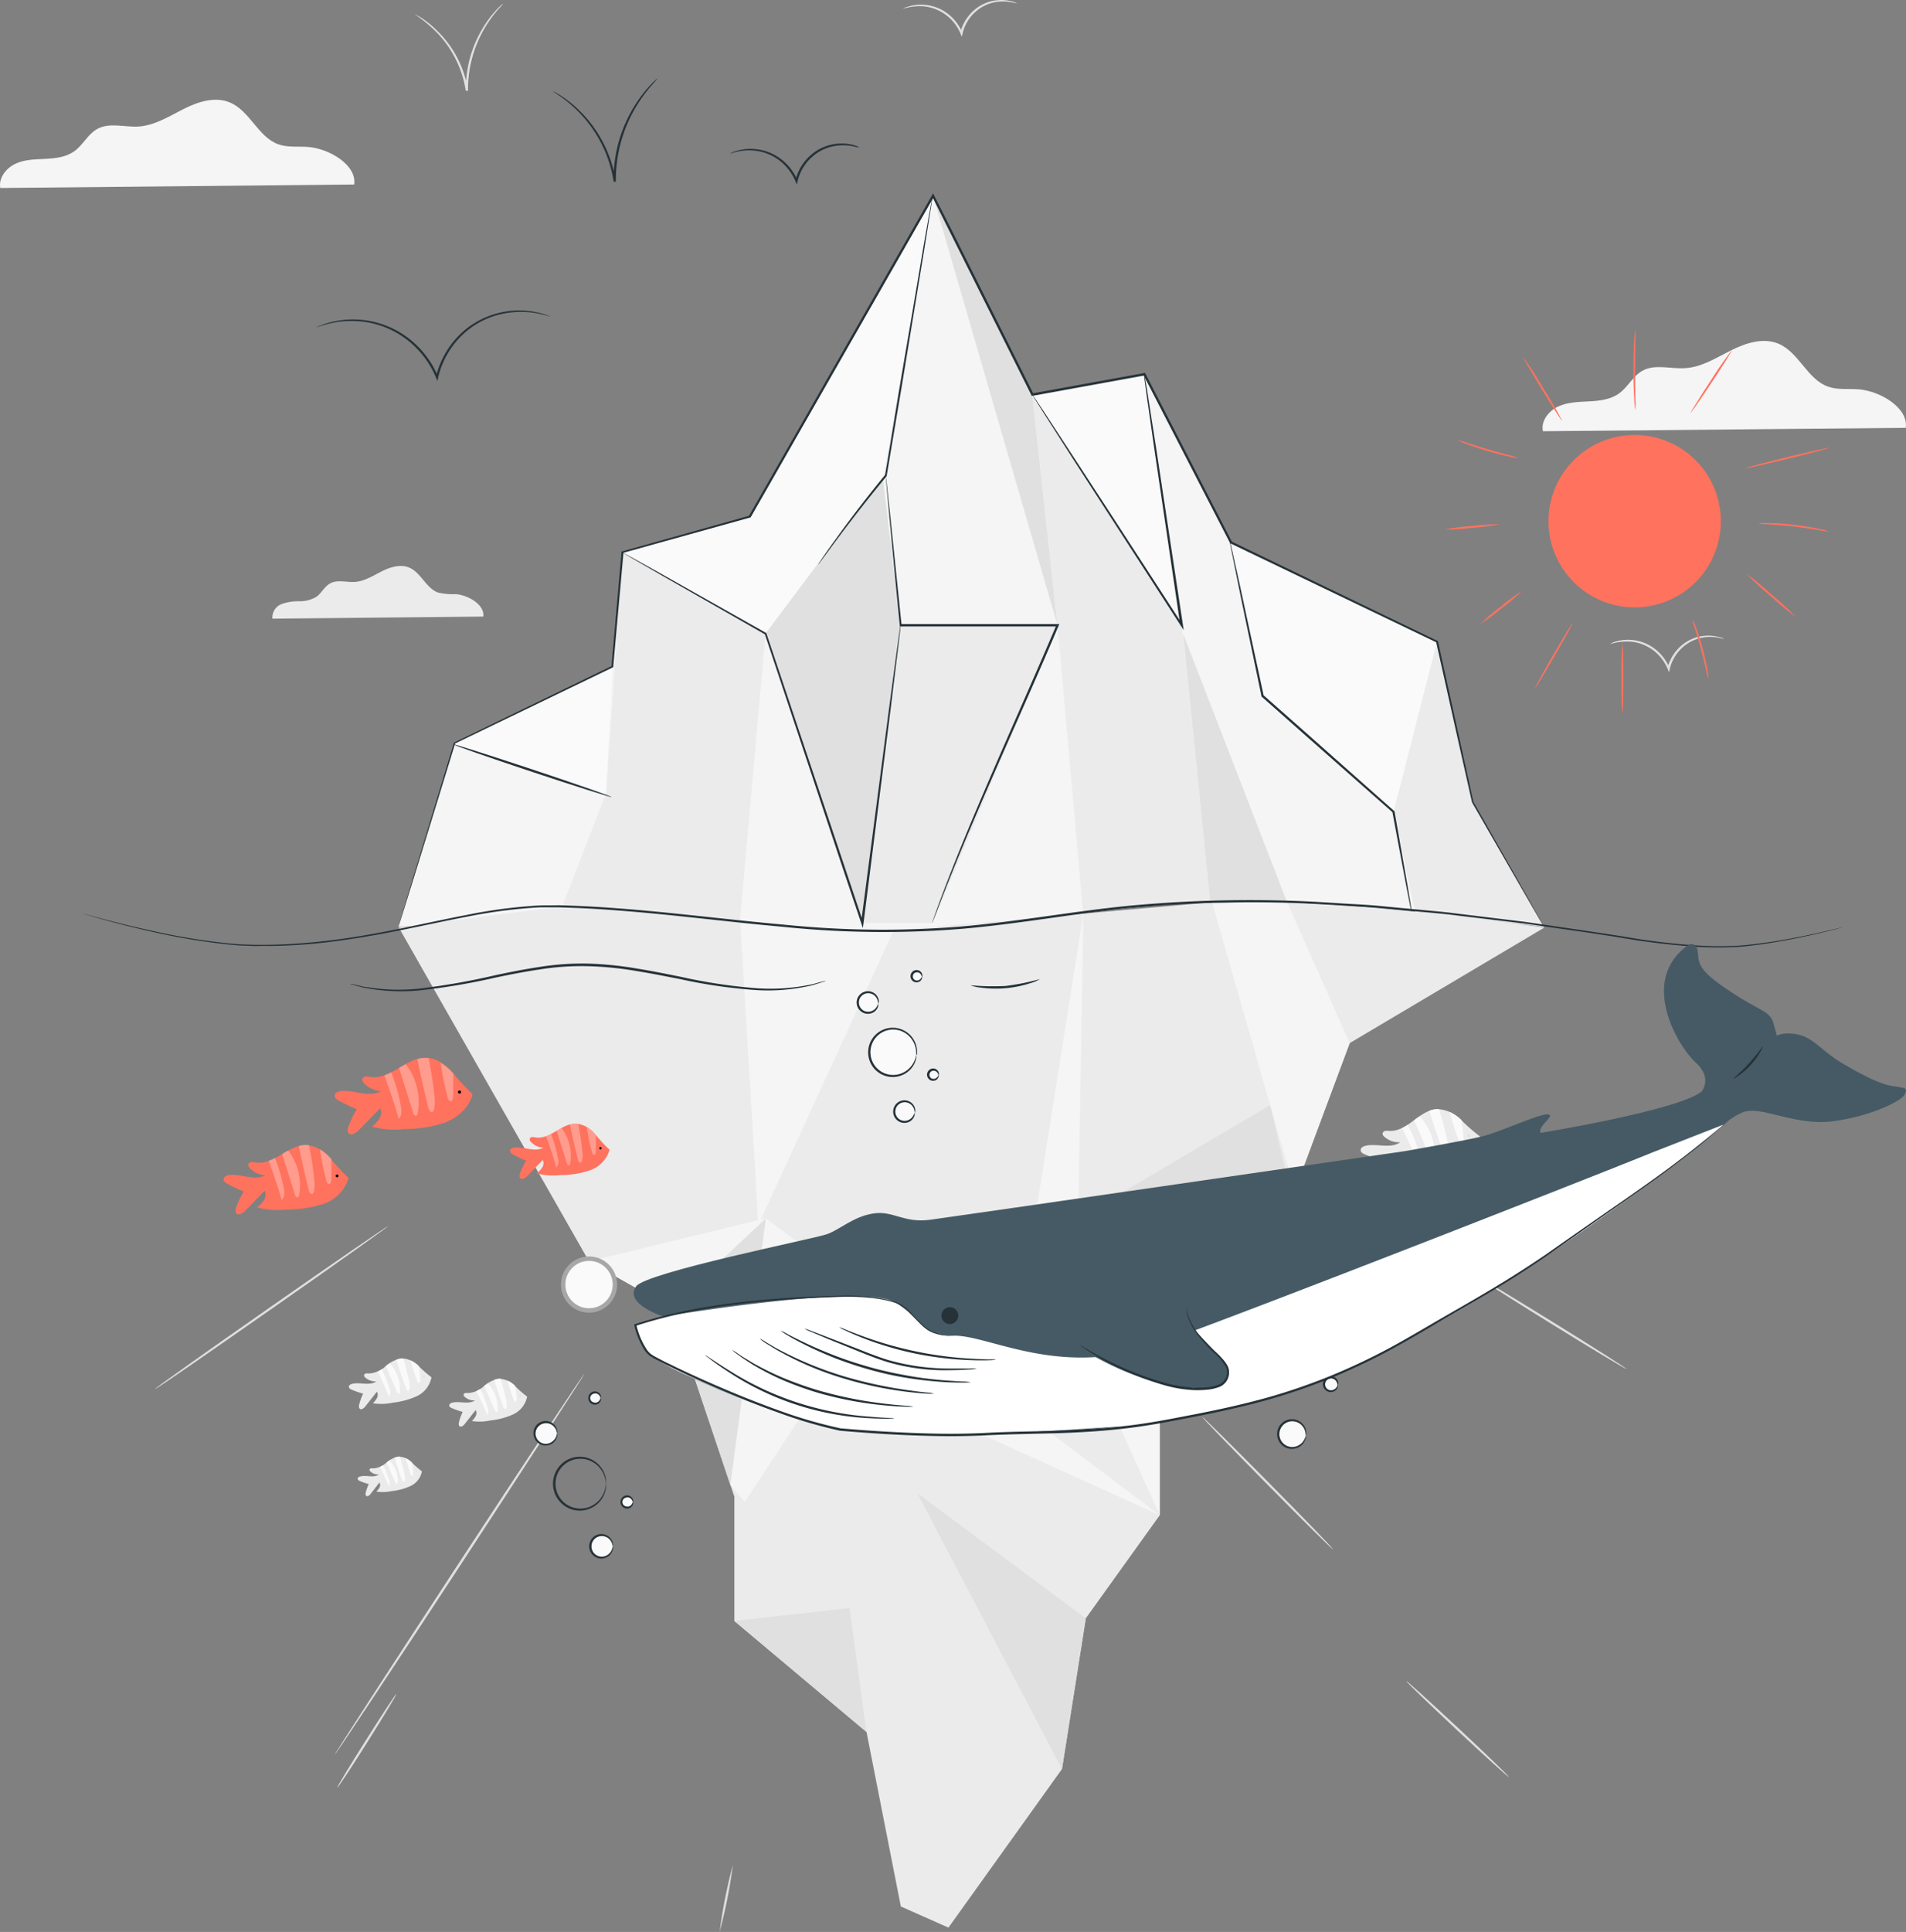 <svg xmlns="http://www.w3.org/2000/svg" width="430.845" height="436.526" viewBox="0 0 430.845 436.526">
  <rect x="0" y="0" width="430.845" height="436.526" fill="#808080" stroke="none"/>
  <g id="_333" data-name="333" transform="translate(-35.937 -38.994)">
    <g id="freepik--background-complete--inject-695">
      <path id="路径_139" data-name="路径 139" d="M342.17,323.62c-2,1.17-4.54.07-6.77.58-.47.1-1,.4-1,.88s.46.67.84.84a22.821,22.821,0,0,0,3.29,1.13,17.409,17.409,0,0,0-1.12,3.1c-.12.48-.18,1.09.24,1.35s1.1-.2,1.46-.66c1.14-1.46,2.29-2.91,3.43-4.36a2,2,0,0,1,0,1.85,5.94,5.94,0,0,1-1.17,1.52,15.541,15.541,0,0,0,5.8-.19,22.309,22.309,0,0,0,6.94-1.87,7.61,7.61,0,0,0,4.27-5.48,37.86,37.86,0,0,1-3.94-3.45,6.92,6.92,0,0,0-4.69-2c-1.79.09-3.32,1.25-4.75,2.33s-3.06,2.16-4.85,2a2.45,2.45,0,0,0-.81,0,.64.64,0,0,0-.54.54.84.84,0,0,0,.34.62,4.33,4.33,0,0,0,3.22,1.11" fill="#ebebeb"/>
      <path id="路径_140" data-name="路径 140" d="M346.17,325.68a31.188,31.188,0,0,0-2.29-5.69,9.431,9.431,0,0,1-1.15.65c1.13,2.3,2.38,4.93,3.29,7.33a2.4,2.4,0,0,0,.15-2.29Z" fill="#fafafa"/>
      <path id="路径_141" data-name="路径 141" d="M346.25,318.28l-1.09.78c1.09,2.53,2.19,5.05,3.28,7.57a1,1,0,0,0,.23.38.35.35,0,0,0,.41.06.48.48,0,0,0,.17-.4,10.91,10.91,0,0,0-3-8.39Z" fill="#fafafa"/>
      <path id="路径_142" data-name="路径 142" d="M350.16,316.83c.65,2.05,1.24,4.27,1.68,6.38a7,7,0,0,1,.2,2.44.62.62,0,0,1-.33.53c-.31.1-.55-.28-.66-.59-1-2.8-2-5.56-2.85-8.41a4.839,4.839,0,0,1,1.96-.35Z" fill="#fafafa"/>
      <path id="路径_143" data-name="路径 143" d="M352.36,317.41a51,51,0,0,0,1.87,6c.12.26.31.56.59.52s.36-.48.33-.8c-.15-1.72-.2-2.38-.46-4.09A10.781,10.781,0,0,0,352.36,317.41Z" fill="#fafafa"/>
      <path id="路径_144" data-name="路径 144" d="M356.44,322.11a.27.27,0,0,1-.2.33.26.26,0,0,1-.32-.2.27.27,0,1,1,.52-.13Z" fill="#e0e0e0"/>
      <path id="路径_145" data-name="路径 145" d="M143.21,355.48c-1.44.87-3.32.06-5,.43-.34.08-.74.3-.72.65s.34.49.62.61a17.189,17.189,0,0,0,2.41.84,13.088,13.088,0,0,0-.82,2.27c-.09.35-.13.8.17,1s.81-.15,1.08-.49l2.51-3.19a1.41,1.41,0,0,1,0,1.35,4.241,4.241,0,0,1-.86,1.12,11.541,11.541,0,0,0,4.26-.14,16.47,16.47,0,0,0,5.1-1.37,5.62,5.62,0,0,0,3.13-4,27.792,27.792,0,0,1-2.89-2.54,5.12,5.12,0,0,0-3.45-1.49,6.73,6.73,0,0,0-3.48,1.71,5.71,5.71,0,0,1-3.56,1.51,1.73,1.73,0,0,0-.6,0,.47.47,0,0,0-.39.39.63.63,0,0,0,.25.46,3.2,3.2,0,0,0,2.36.82" fill="#ebebeb"/>
      <path id="路径_146" data-name="路径 146" d="M146.16,357a23.74,23.74,0,0,0-1.69-4.18,6.622,6.622,0,0,1-.84.48c.83,1.69,1.74,3.62,2.42,5.38A1.8,1.8,0,0,0,146.16,357Z" fill="#fafafa"/>
      <path id="路径_147" data-name="路径 147" d="M146.21,351.57l-.8.57,2.41,5.56a.69.69,0,0,0,.17.27.25.25,0,0,0,.3,0,.39.39,0,0,0,.12-.3A8,8,0,0,0,146.21,351.57Z" fill="#fafafa"/>
      <path id="路径_148" data-name="路径 148" d="M149.08,350.5a47.547,47.547,0,0,1,1.23,4.69,5.12,5.12,0,0,1,.15,1.78.411.411,0,0,1-.24.4c-.16.05-.4-.21-.49-.43-.74-2.07-1.43-4.09-2.09-6.18A3.64,3.64,0,0,1,149.08,350.5Z" fill="#fafafa"/>
      <path id="路径_149" data-name="路径 149" d="M150.69,350.93a39,39,0,0,0,1.38,4.4c.08.19.23.41.43.37s.27-.35.25-.58c-.12-1.26-.15-1.75-.35-3A7.54,7.54,0,0,0,150.69,350.93Z" fill="#fafafa"/>
      <path id="路径_150" data-name="路径 150" d="M153.69,354.38a.2.2,0,0,1-.14.24.2.2,0,1,1-.1-.39.2.2,0,0,1,.24.15Z" fill="#e0e0e0"/>
      <path id="路径_151" data-name="路径 151" d="M376.09,313.56c-1.45.86-3.33.06-5,.43-.35.08-.75.3-.73.65s.34.49.62.61a17.193,17.193,0,0,0,2.41.84,13.091,13.091,0,0,0-.82,2.27c-.09.35-.13.8.18,1s.8-.15,1.07-.49l2.51-3.19a1.38,1.38,0,0,1,0,1.35,4.2,4.2,0,0,1-.85,1.12,11.71,11.71,0,0,0,4.25-.14,16.47,16.47,0,0,0,5.1-1.37,5.59,5.59,0,0,0,3.13-4,28.869,28.869,0,0,1-2.89-2.54,5.11,5.11,0,0,0-3.44-1.49,6.72,6.72,0,0,0-3.49,1.71,5.6,5.6,0,0,1-3.56,1.5,2.41,2.41,0,0,0-.6,0,.49.49,0,0,0-.39.4.63.63,0,0,0,.25.46,3.26,3.26,0,0,0,2.36.82" fill="#ebebeb"/>
      <path id="路径_152" data-name="路径 152" d="M379,315.07a23.2,23.2,0,0,0-1.69-4.17,6.617,6.617,0,0,1-.84.48c.83,1.69,1.75,3.62,2.42,5.38a1.82,1.82,0,0,0,.11-1.69Z" fill="#fafafa"/>
      <path id="路径_153" data-name="路径 153" d="M379.08,309.65l-.8.57,2.41,5.56a.69.69,0,0,0,.17.27.25.25,0,0,0,.3.05.37.37,0,0,0,.13-.3A8,8,0,0,0,379.08,309.65Z" fill="#fafafa"/>
      <path id="路径_154" data-name="路径 154" d="M382,308.58a47.539,47.539,0,0,1,1.23,4.69,4.871,4.871,0,0,1,.15,1.78.388.388,0,0,1-.24.39c-.16.04-.4-.2-.49-.43-.74-2.06-1.43-4.08-2.09-6.17a3.659,3.659,0,0,1,1.44-.26Z" fill="#fafafa"/>
      <path id="路径_155" data-name="路径 155" d="M383.56,309a38.437,38.437,0,0,0,1.38,4.39c.08.19.23.42.43.38s.27-.35.25-.58c-.12-1.26-.15-1.75-.34-3a7.9,7.9,0,0,0-1.72-1.19Z" fill="#fafafa"/>
      <path id="路径_156" data-name="路径 156" d="M386.56,312.46a.2.2,0,0,1-.14.24.19.19,0,0,1-.24-.15.2.2,0,1,1,.38-.09Z" fill="#e0e0e0"/>
      <path id="路径_157" data-name="路径 157" d="M121.48,372.23c-1.19.72-2.74,0-4.1.36-.28.06-.61.24-.59.53s.27.41.51.51a13.759,13.759,0,0,0,2,.69,9.741,9.741,0,0,0-.68,1.87c-.08.29-.11.66.14.82s.67-.12.89-.4l2.07-2.64a1.17,1.17,0,0,1,0,1.12,3.491,3.491,0,0,1-.71.92,9.651,9.651,0,0,0,3.51-.11,13.55,13.55,0,0,0,4.21-1.14,4.6,4.6,0,0,0,2.58-3.31,23.517,23.517,0,0,1-2.38-2.1,4.25,4.25,0,0,0-2.84-1.23,5.591,5.591,0,0,0-2.88,1.41,4.62,4.62,0,0,1-2.94,1.24,1.61,1.61,0,0,0-.49,0,.39.39,0,0,0-.33.32.51.51,0,0,0,.21.38,2.64,2.64,0,0,0,1.95.68" fill="#ebebeb"/>
      <path id="路径_158" data-name="路径 158" d="M123.91,373.48a19.351,19.351,0,0,0-1.39-3.44,5,5,0,0,1-.69.39c.68,1.4,1.44,3,2,4.44a1.45,1.45,0,0,0,.08-1.39Z" fill="#fafafa"/>
      <path id="路径_159" data-name="路径 159" d="M124,369l-.66.48,2,4.58a.61.61,0,0,0,.15.23.2.2,0,0,0,.24,0,.33.33,0,0,0,.11-.25A6.64,6.64,0,0,0,124,369Z" fill="#fafafa"/>
      <path id="路径_160" data-name="路径 160" d="M126.32,368.12a34.9,34.9,0,0,1,1,3.87,4.08,4.08,0,0,1,.12,1.47.342.342,0,0,1-.19.33c-.12.04-.34-.17-.41-.36-.61-1.7-1.18-3.37-1.72-5.09a3,3,0,0,1,1.2-.22Z" fill="#fafafa"/>
      <path id="路径_161" data-name="路径 161" d="M127.66,368.47a29.711,29.711,0,0,0,1.13,3.63c.07.16.19.35.36.32s.22-.29.2-.48c-.09-1.05-.12-1.45-.28-2.48a6.53,6.53,0,0,0-1.41-.99Z" fill="#fafafa"/>
      <path id="路径_162" data-name="路径 162" d="M130.13,371.32a.165.165,0,0,1-.32.08.165.165,0,0,1,.32-.08Z" fill="#e0e0e0"/>
      <path id="路径_163" data-name="路径 163" d="M352.23,297.23c-2.21,1.32-5.1.08-7.61.65-.53.12-1.14.46-1.11,1s.52.75.95.94a26.792,26.792,0,0,0,3.69,1.27,20.684,20.684,0,0,0-1.26,3.48c-.13.54-.19,1.22.27,1.52s1.24-.22,1.65-.75l3.85-4.89a2.17,2.17,0,0,1,0,2.07,6.39,6.39,0,0,1-1.31,1.71,17.69,17.69,0,0,0,6.52-.2,25.41,25.41,0,0,0,7.8-2.11c2.4-1.25,4.47-3.47,4.8-6.16a41.6,41.6,0,0,1-4.42-3.88,7.81,7.81,0,0,0-5.28-2.28c-2,.1-3.73,1.41-5.34,2.62s-3.44,2.42-5.45,2.3a3.15,3.15,0,0,0-.92,0,.74.74,0,0,0-.6.61.94.94,0,0,0,.39.7,4.93,4.93,0,0,0,3.61,1.25" fill="#ebebeb"/>
      <path id="路径_164" data-name="路径 164" d="M356.74,299.54a35.059,35.059,0,0,0-2.59-6.39,10.254,10.254,0,0,1-1.28.73c1.27,2.59,2.67,5.54,3.7,8.24A2.74,2.74,0,0,0,356.74,299.54Z" fill="#fafafa"/>
      <path id="路径_165" data-name="路径 165" d="M356.82,291.23l-1.23.88,3.69,8.51a1.171,1.171,0,0,0,.27.42.4.4,0,0,0,.46.07.55.55,0,0,0,.18-.45A12.28,12.28,0,0,0,356.82,291.23Z" fill="#fafafa"/>
      <path id="路径_166" data-name="路径 166" d="M361.21,289.6a74.117,74.117,0,0,1,1.89,7.17,7.939,7.939,0,0,1,.23,2.74.629.629,0,0,1-.37.6c-.24.08-.62-.31-.74-.66-1.15-3.16-2.2-6.25-3.21-9.46A5.579,5.579,0,0,1,361.21,289.6Z" fill="#fafafa"/>
      <path id="路径_167" data-name="路径 167" d="M363.68,290.25a60,60,0,0,0,2.11,6.74c.13.29.35.63.66.58s.41-.54.38-.9c-.17-1.94-.23-2.67-.52-4.6a12,12,0,0,0-2.63-1.82Z" fill="#fafafa"/>
      <path id="路径_168" data-name="路径 168" d="M368.28,295.54a.31.31,0,0,1-.23.37.3.3,0,0,1-.36-.23.3.3,0,1,1,.59-.14Z" fill="#e0e0e0"/>
      <path id="路径_169" data-name="路径 169" d="M120.84,351.21c-1.53.91-3.53.05-5.27.45-.37.08-.79.32-.77.69s.36.52.66.65a19.258,19.258,0,0,0,2.55.89,14.419,14.419,0,0,0-.87,2.41c-.09.37-.13.84.19,1.05s.86-.16,1.14-.52l2.67-3.39a1.56,1.56,0,0,1,0,1.44,4.72,4.72,0,0,1-.91,1.18,12.24,12.24,0,0,0,4.51-.14,17.56,17.56,0,0,0,5.41-1.46,5.92,5.92,0,0,0,3.32-4.26,30,30,0,0,1-3.06-2.7,5.41,5.41,0,0,0-3.66-1.57,7.05,7.05,0,0,0-3.7,1.81,6,6,0,0,1-3.77,1.59,2.29,2.29,0,0,0-.64,0,.53.53,0,0,0-.42.42.68.68,0,0,0,.27.49,3.45,3.45,0,0,0,2.51.87" fill="#ebebeb"/>
      <path id="路径_170" data-name="路径 170" d="M124,352.81a24.6,24.6,0,0,0-1.79-4.43,6.733,6.733,0,0,1-.89.51c.88,1.79,1.85,3.84,2.56,5.71a1.88,1.88,0,0,0,.12-1.79Z" fill="#fafafa"/>
      <path id="路径_171" data-name="路径 171" d="M124,347.05l-.85.61c.85,2,1.7,3.93,2.56,5.9a.68.68,0,0,0,.18.29.27.27,0,0,0,.32,0,.42.42,0,0,0,.13-.31,8.56,8.56,0,0,0-2.34-6.49Z" fill="#fafafa"/>
      <path id="路径_172" data-name="路径 172" d="M127.06,345.92a50.475,50.475,0,0,1,1.31,5,5.57,5.57,0,0,1,.16,1.9.49.49,0,0,1-.26.42c-.24.07-.43-.22-.51-.46-.79-2.19-1.53-4.33-2.23-6.55a3.8,3.8,0,0,1,1.53-.31Z" fill="#fafafa"/>
      <path id="路径_173" data-name="路径 173" d="M128.77,346.37a39.762,39.762,0,0,0,1.47,4.67c.08.2.24.44.45.4s.29-.37.26-.61c-.12-1.35-.15-1.86-.36-3.19a8.479,8.479,0,0,0-1.82-1.27Z" fill="#fafafa"/>
      <path id="路径_174" data-name="路径 174" d="M132,350a.21.21,0,0,1-.16.25.2.2,0,0,1-.25-.15.22.22,0,0,1,.15-.26.23.23,0,0,1,.26.16Z" fill="#e0e0e0"/>
      <path id="路径_175" data-name="路径 175" d="M123.71,316c.08.11-11.65,8.45-26.2,18.61S71.09,353,71,352.84s11.64-8.45,26.2-18.62S123.62,315.92,123.71,316Z" fill="#e0e0e0"/>
      <path id="路径_176" data-name="路径 176" d="M111.61,435.46c-.12-.08,12.43-19.42,28-43.21s28.35-43,28.47-42.93-12.43,19.42-28,43.22S111.73,435.54,111.61,435.46Z" fill="#e0e0e0"/>
      <path id="路径_177" data-name="路径 177" d="M112.18,442.91c-.12-.08,2.77-4.88,6.46-10.71s6.77-10.52,6.89-10.44-2.77,4.87-6.45,10.71S112.3,443,112.18,442.91Z" fill="#e0e0e0"/>
      <path id="路径_178" data-name="路径 178" d="M198.6,475.52a115.1,115.1,0,0,1,3-15.13,114.23,114.23,0,0,1-3,15.13Z" fill="#e0e0e0"/>
      <path id="路径_179" data-name="路径 179" d="M337.2,389c-.11.1-6.79-6.49-14.92-14.73s-14.66-15-14.55-15.09,6.78,6.49,14.92,14.73S337.3,388.85,337.2,389Z" fill="#e0e0e0"/>
      <path id="路径_180" data-name="路径 180" d="M377,440.49c-.1.11-5.36-4.65-11.75-10.62s-11.49-10.89-11.39-11,5.36,4.65,11.75,10.62S377.11,440.39,377,440.49Z" fill="#e0e0e0"/>
      <path id="路径_181" data-name="路径 181" d="M403.56,348.29c-.08.12-7.75-4.48-17.13-10.29s-16.92-10.61-16.85-10.73,7.74,4.48,17.13,10.29S403.63,348.17,403.56,348.29Z" fill="#e0e0e0"/>
      <path id="路径_182" data-name="路径 182" d="M466.73,135.66c.62-4.56-5.81-8.31-10.64-8.7-2.31-.18-4.7.17-6.89-.59-4.73-1.65-6.62-7.77-11.23-9.71-3.46-1.46-7.43-.16-10.78,1.52s-6.65,3.81-10.39,4c-3.25.21-6.78-1-9.62.6-2.12,1.18-3.23,3.62-5.19,5.06s-4.4,1.71-6.78,1.84-4.82.15-7,1.14-4,3.28-3.5,5.61Z" fill="#f5f5f5"/>
      <path id="路径_183" data-name="路径 183" d="M145.18,178.31c.37-2.66-3.38-4.84-6.2-5.07a15.73,15.73,0,0,1-4-.35c-2.76-1-3.86-4.52-6.55-5.65-2-.85-4.33-.1-6.28.89s-3.87,2.21-6,2.35c-1.9.12-4-.58-5.61.35-1.24.69-1.89,2.11-3,2.95a7.28,7.28,0,0,1-3.95,1.07,11.08,11.08,0,0,0-4.07.66,3.23,3.23,0,0,0-2,3.27Z" fill="#ebebeb"/>
      <path id="路径_184" data-name="路径 184" d="M116,80.68c.61-4.44-5.66-8.1-10.38-8.48-2.25-.18-4.58.16-6.71-.58-4.62-1.61-6.46-7.57-11-9.47-3.37-1.42-7.25-.16-10.51,1.49s-6.49,3.71-10.13,3.94c-3.18.2-6.62-1-9.39.58-2.07,1.15-3.15,3.53-5.06,4.94s-4.3,1.67-6.61,1.79S41.53,75,39.42,76,35.58,79.2,36,81.47Z" fill="#f5f5f5"/>
      <path id="路径_185" data-name="路径 185" d="M265.85,39.8s-.44-.12-1.23-.28a10.27,10.27,0,0,0-3.38-.09,9.15,9.15,0,0,0-4.52,2,9.4,9.4,0,0,0-3.18,5.07v.06l-.19.75-.29-.71a10.09,10.09,0,0,0-3.84-4.6,9.92,9.92,0,0,0-4.67-1.58A12.87,12.87,0,0,0,240,41a4,4,0,0,1,1.16-.5,9.75,9.75,0,0,1,3.44-.44,10.08,10.08,0,0,1,4.9,1.55,10.49,10.49,0,0,1,4,4.83h-.48v-.06a9.76,9.76,0,0,1,3.39-5.32,9.2,9.2,0,0,1,4.76-2,9.1,9.1,0,0,1,3.47.25,3.5,3.5,0,0,1,1.21.49Z" fill="#e0e0e0"/>
      <path id="路径_186" data-name="路径 186" d="M425.71,183.37a10.742,10.742,0,0,1-1.23-.27,9.94,9.94,0,0,0-3.37-.09,9.15,9.15,0,0,0-4.52,2,9.44,9.44,0,0,0-3.19,5.07v.06l-.19.75-.29-.71a10.15,10.15,0,0,0-3.82-4.63,9.88,9.88,0,0,0-4.67-1.58,12.87,12.87,0,0,0-4.57.58A3.69,3.69,0,0,1,401,184a9.73,9.73,0,0,1,3.43-.43,9.92,9.92,0,0,1,4.9,1.55,10.4,10.4,0,0,1,4,4.83h-.48V190a9.8,9.8,0,0,1,3.38-5.32,9.26,9.26,0,0,1,4.77-2,9.1,9.1,0,0,1,3.47.25A4,4,0,0,1,425.71,183.37Z" fill="#e0e0e0"/>
      <path id="路径_187" data-name="路径 187" d="M149.68,39.81a15.521,15.521,0,0,1-1.12,1.29,28,28,0,0,0-2.75,3.73,27.29,27.29,0,0,0-4.08,14.49v.18h-.51a24.24,24.24,0,0,0-6.67-13.29,32.76,32.76,0,0,0-4.87-4,1.72,1.72,0,0,1,.4.18c.25.15.64.33,1.1.63A22.111,22.111,0,0,1,134.81,46,23.67,23.67,0,0,1,139,51.48a23.94,23.94,0,0,1,2.74,8h-.51V59.3a26.7,26.7,0,0,1,4.29-14.69,24.2,24.2,0,0,1,2.9-3.67c.38-.41.71-.68.92-.88a1.55,1.55,0,0,1,.34-.25Z" fill="#e0e0e0"/>
    </g>
    <g id="freepik--Iceberg--inject-695">
      <path id="路径_188" data-name="路径 188" d="M126,248.41,138.66,207l35.68-17.26,2.3-25.89,28.77-8.06,41.43-72.5,22.44,44.88,25.32-4.6,19.57,38L360.77,184l8.06,36.25,16.11,28.19s-19.19-3-39.17-4.6c-13.76-1.13-28.12-1.17-35.92-1-13.36.26-34.38,3.14-58.73,6.09s-77.36-6.22-99.22-3.34S126,248.41,126,248.41Z" fill="#f5f5f5"/>
      <path id="路径_189" data-name="路径 189" d="M176.64,163.83l32.35,18.31-5.83,65.39-40.6-2.5,10.37-26.83Z" fill="#ebebeb"/>
      <path id="路径_190" data-name="路径 190" d="M246.84,83.27l-11.38,63.58-26.47,35.29-32.35-18.31,28.77-8.06Z" fill="#fafafa"/>
      <path id="路径_191" data-name="路径 191" d="M138.66,206.98l34.27,11.22,1.41-28.48Z" fill="#fafafa"/>
      <path id="路径_192" data-name="路径 192" d="M230.85,247.53,229.34,243l-20.35-60.86,26.47-35.29,4.05,33.37Z" fill="#e0e0e0"/>
      <path id="路径_193" data-name="路径 193" d="M246.84,247.53l28.13-67.31H239.51l-8.66,67.31Z" fill="#ebebeb"/>
      <path id="路径_194" data-name="路径 194" d="M246.84,83.27l28.13,96.95-5.69-52.07Z" fill="#e0e0e0"/>
      <path id="路径_195" data-name="路径 195" d="M294.6,123.55l8.76,58.59-34.08-53.99Z" fill="#fafafa"/>
      <path id="路径_196" data-name="路径 196" d="M309.51,242.77l-6.44-62.55-33.79-52.07L275,180.22l5.77,65.09C291.07,243.71,300.76,242.38,309.51,242.77Z" fill="#ebebeb"/>
      <path id="路径_197" data-name="路径 197" d="M360.77,183.97l-9.85,38.45,4.93,22.68,29.09,3.31-16.11-28.19Z" fill="#ebebeb"/>
      <path id="路径_198" data-name="路径 198" d="M314.17,161.53l7.33,35.66,29.42,25.23,9.85-38.45Z" fill="#fafafa"/>
      <path id="路径_199" data-name="路径 199" d="M303.36,182.14l23.5,60.65-17.35-.02Z" fill="#e0e0e0"/>
      <path id="路径_200" data-name="路径 200" d="M384.94,248.41s-.1-.15-.28-.46l-.82-1.39-3.16-5.46c-2.75-4.8-6.8-11.83-12-20.82h0c-2.21-9.9-5-22.16-8.11-36.24l.1.12-46.62-22.4h-.07v-.07l-19.58-38,.27.13-25.32,4.61h-.19l-.09-.17c-5.95-11.92-12.16-24.32-18.49-37l-3.95-7.9h.46c-14.73,25.75-28.72,50.23-41.45,72.49l-.05.08h-.09l-28.78,8,.16-.19c-.82,9.16-1.59,17.77-2.32,25.89v.11l-.1.05-35.7,17.22.08-.09c-4,13.09-7.22,23.44-9.4,30.52-1.1,3.53-1.94,6.25-2.52,8.09-.28.91-.5,1.6-.65,2.07s-.24.7-.24.7.06-.24.2-.71.34-1.17.61-2.08c.56-1.85,1.38-4.57,2.44-8.11,2.15-7.1,5.29-17.46,9.27-30.57v-.06h.06l35.65-17.31-.11.16c.71-8.12,1.47-16.73,2.28-25.89v-.15h.15l28.77-8.07-.15.11,41.42-72.51.24-.42.21.43,4,7.9c6.34,12.67,12.54,25.07,18.49,37l-.27-.14,25.32-4.6h.18l.08.16,19.55,38-.11-.1,46.6,22.48h.08v.09c3.11,14.08,5.81,26.36,8,36.26h0c5.11,9,9.12,16.07,11.86,20.88l3.09,5.49.79,1.41Z" fill="#263238"/>
      <path id="路径_201" data-name="路径 201" d="M239.51,180.22a1.741,1.741,0,0,1,0,.34l-.1,1c-.11.89-.25,2.16-.45,3.79-.41,3.33-1,8.12-1.73,14.11-1.53,12-3.66,28.86-6.1,48.13l-.14,1.1-.36-1.06c-1.94-5.79-4-11.88-6.07-18.13l-15.75-47.27.09.12-23.47-13.4-6.5-3.75-1.7-1-.57-.36s.21.09.6.3l1.73.94,6.56,3.65L209.09,182h.08v.08c4.47,13.33,9.94,29.64,15.85,47.24l6.06,18.14-.5.05c2.52-19.26,4.71-36.07,6.28-48.1.8-6,1.44-10.77,1.89-14.09.23-1.63.4-2.9.53-3.78.06-.41.11-.74.15-1A1.45,1.45,0,0,1,239.51,180.22Z" fill="#263238"/>
      <path id="路径_202" data-name="路径 202" d="M246.84,82.39a.58.58,0,0,1,0,.23,5.339,5.339,0,0,1-.09.68c-.09.64-.22,1.51-.38,2.6-.37,2.31-.88,5.56-1.52,9.55-1.33,8.1-3.16,19.2-5.18,31.47-1.19,7-2.31,13.7-3.29,19.53v.11c-4.79,5.78-8.64,10.81-11.3,14.37L222,165.09l-.82,1.1a2,2,0,0,1-.3.36,2.62,2.62,0,0,1,.24-.4c.19-.3.44-.67.76-1.14.67-1,1.68-2.44,3-4.24,2.59-3.62,6.39-8.69,11.16-14.51l-.05.11c1-5.83,2.07-12.49,3.24-19.53,2.08-12.26,4-23.36,5.33-31.45.7-4,1.27-7.22,1.68-9.52q.3-1.64.48-2.58c.05-.27.1-.49.14-.67A.67.67,0,0,1,246.84,82.39Z" fill="#263238"/>
      <path id="路径_203" data-name="路径 203" d="M294.6,123.55a1.24,1.24,0,0,1,.07.28l.15.85.54,3.27c.45,2.89,1.09,7,1.89,12.08,1.55,10.26,3.69,24.41,6.08,40.15l.18,1.19-.66-1-1.29-2-22.92-35.45-6.89-10.78-1.85-2.94c-.2-.32-.35-.58-.47-.78a1.35,1.35,0,0,1-.15-.27,1.855,1.855,0,0,1,.19.24c.13.2.3.44.52.75l1.93,2.89,7,10.69c5.92,9.07,14.05,21.56,23,35.36l1.3,2-.48.18c-2.32-15.76-4.41-29.91-5.92-40.17-.73-5.1-1.31-9.22-1.73-12.11-.18-1.4-.33-2.5-.44-3.28a5.369,5.369,0,0,0-.1-.86,1.269,1.269,0,0,1,.05-.29Z" fill="#263238"/>
      <path id="路径_204" data-name="路径 204" d="M355,245a1.632,1.632,0,0,1-.11-.4c-.06-.31-.15-.7-.25-1.2-.22-1.1-.51-2.63-.89-4.57-.75-4-1.81-9.62-3.07-16.39l.07.12L331,205.14l-9.85-8.72-.06-.06v-.08c-2.12-10.21-4-19.06-5.28-25.4-.63-3.13-1.14-5.63-1.49-7.4-.16-.83-.29-1.49-.38-2a3.569,3.569,0,0,1-.1-.69,5.987,5.987,0,0,1,.18.67c.12.49.27,1.14.46,2,.39,1.76.95,4.25,1.64,7.36,1.36,6.33,3.27,15.17,5.47,25.37l-.08-.14,9.86,8.71,19.74,17.5.06.05v.08c1.19,6.78,2.19,12.43,2.89,16.42.33,1.95.58,3.49.77,4.59.08.51.14.91.19,1.22a1.812,1.812,0,0,1-.02.38Z" fill="#263238"/>
      <path id="路径_205" data-name="路径 205" d="M236.14,146.41a3.257,3.257,0,0,0,.09.62c.09.41.13,1,.22,1.8.17,1.6.42,3.91.74,6.84.62,5.94,1.49,14.38,2.54,24.53l-.22-.2h35.88l-.15.36-.7,1.65c-3.85,9.06-7.68,17.61-11.12,25.41s-6.5,14.83-9,20.78-4.42,10.78-5.73,14.14c-.65,1.66-1.15,3-1.5,3.87l-.41,1a1.792,1.792,0,0,1-.15.34,2,2,0,0,1,.1-.36l.36-1c.32-.89.77-2.21,1.41-3.9,1.25-3.38,3.13-8.25,5.58-14.21s5.47-13,8.89-20.83,7.23-16.37,11.08-25.42l.7-1.65.24.36H239.33v-.2c-1-10.16-1.79-18.6-2.36-24.54-.26-2.94-.47-5.25-.62-6.86-.06-.77-.11-1.37-.15-1.81A5.771,5.771,0,0,1,236.14,146.41Z" fill="#263238"/>
      <path id="路径_206" data-name="路径 206" d="M174.26,219.12c0,.13-8.1-2.42-18-5.71s-17.86-6.07-17.81-6.21,8.09,2.42,18,5.71S174.3,219,174.26,219.12Z" fill="#263238"/>
      <path id="路径_207" data-name="路径 207" d="M126.08,248.56l43,75.44,18.52,10.44,14.34,42.73v28.08l29.87,25.08,7.76,39.43,10.76,4.78L276,438.7l5.38-34.05,16.72-23.3V347.9L328,309.67l13.05-35,44-26.1c-28.17-3.82-54.46-6.65-73.13-5.48a29.173,29.173,0,0,0-4.58,0l-73.22,6.43L161.37,244Z" fill="#ebebeb"/>
      <path id="路径_208" data-name="路径 208" d="M328.59,307.99l-18.66-65.05h17.01l14.07,31.72Z" fill="#f5f5f5"/>
      <path id="路径_209" data-name="路径 209" d="M298.09,347.9l-18.42-33.61,1.15-68.83-11.46,72.39,28.73,63.5Z" fill="#f5f5f5"/>
      <path id="路径_210" data-name="路径 210" d="M279.67,314.29l43.38-25.61,4.91,20.99L298.09,347.9Z" fill="#e0e0e0"/>
      <path id="路径_211" data-name="路径 211" d="M209.07,314.26l-8.03,60.28-13.46-40.1Z" fill="#e0e0e0"/>
      <path id="路径_212" data-name="路径 212" d="M298.09,381.35l-89.02-67.09-8.03,60.28,3.25,3.8,20.04-30.44Z" fill="#f5f5f5"/>
      <path id="路径_213" data-name="路径 213" d="M281.37,404.65,243.3,376.39l32.69,62.31Z" fill="#e0e0e0"/>
      <path id="路径_214" data-name="路径 214" d="M231.79,430.33l-3.81-28.01-26.06,2.93Z" fill="#e0e0e0"/>
      <path id="路径_215" data-name="路径 215" d="M209.07,314.26,169.06,324l18.52,10.44Z" fill="#f5f5f5"/>
      <path id="路径_216" data-name="路径 216" d="M207.29,315.93c.09-1.26-4-68.25-4-68.25l34.49,1.88Z" fill="#f5f5f5"/>
    </g>
    <g id="freepik--Birds--inject-695">
      <path id="路径_217" data-name="路径 217" d="M160.49,110.58s-.88-.3-2.5-.66a20,20,0,0,0-7-.27,18.74,18.74,0,0,0-9.38,4A19.45,19.45,0,0,0,135,124.22v.12l-.19.75-.29-.71a20.91,20.91,0,0,0-7.94-9.58,20.23,20.23,0,0,0-9.68-3.23,21.51,21.51,0,0,0-6.93.63c-1.59.42-2.44.79-2.46.75a2.94,2.94,0,0,1,.6-.29,15.3,15.3,0,0,1,1.81-.65,20.69,20.69,0,0,1,16.92,2.4,21.19,21.19,0,0,1,8.15,9.78h-.48v-.12a19.78,19.78,0,0,1,6.82-10.77A19.32,19.32,0,0,1,158,109.73a12.81,12.81,0,0,1,1.84.58,4.47,4.47,0,0,1,.65.27Z" fill="#263238"/>
      <path id="路径_218" data-name="路径 218" d="M230.14,72.36s-.49-.14-1.38-.32a11.13,11.13,0,0,0-3.81-.11,10.26,10.26,0,0,0-5.11,2.23,10.63,10.63,0,0,0-3.6,5.73v.06l-.19.75-.29-.71a11.47,11.47,0,0,0-4.32-5.22A11.15,11.15,0,0,0,206.15,73a11.87,11.87,0,0,0-3.79.32c-.88.21-1.35.4-1.37.36a1.4,1.4,0,0,1,.33-.18,6.71,6.71,0,0,1,1-.37,11.33,11.33,0,0,1,9.38,1.27,11.71,11.71,0,0,1,4.53,5.42h-.48v-.07a11,11,0,0,1,3.8-6,10.62,10.62,0,0,1,9.26-2,6.789,6.789,0,0,1,1,.34,1.37,1.37,0,0,1,.33.27Z" fill="#263238"/>
      <path id="路径_219" data-name="路径 219" d="M184.6,56.72s-.48.55-1.34,1.52A33.071,33.071,0,0,0,180,62.65a32.13,32.13,0,0,0-4.85,17.18v.21h-.5a28.17,28.17,0,0,0-3.14-9.31,29.36,29.36,0,0,0-4.78-6.46,29.73,29.73,0,0,0-4.15-3.51c-1.05-.73-1.67-1.1-1.64-1.14a2,2,0,0,1,.46.22,13.15,13.15,0,0,1,1.29.76A26,26,0,0,1,167,64.07,28.36,28.36,0,0,1,175.13,80h-.5v-.22a31.54,31.54,0,0,1,5.06-17.37,29.182,29.182,0,0,1,3.42-4.36c.44-.48.84-.81,1.08-1.05a2.33,2.33,0,0,1,.41-.28Z" fill="#263238"/>
    </g>
    <g id="freepik--Sea--inject-695">
      <path id="路径_220" data-name="路径 220" d="M452.77,248.41s-.34.11-1,.29-1.65.44-2.95.76c-2.59.63-6.44,1.53-11.45,2.39-2.5.41-5.3.84-8.39,1.08a77.185,77.185,0,0,1-10.06-.06q-5.4-.36-11.5-1.2c-2-.27-4.1-.64-6.24-1l-6.57-1-14.1-2-15.34-1.84c-2.64-.35-5.35-.57-8.09-.82l-8.37-.77c-2.82-.3-5.71-.41-8.62-.6s-5.88-.37-8.87-.51a289.867,289.867,0,0,0-37.6.82c-13,1.1-26.31,3.69-40.13,4.9a219.5,219.5,0,0,1-40.44-.43c-13-1.17-25.52-2.82-37.48-3.71-3-.24-5.95-.41-8.87-.55l-4.35-.16h-4.28a113.515,113.515,0,0,0-16.36,2.08c-5.24,1-10.28,2.11-15.14,3.08s-9.56,1.79-14.06,2.4a123.636,123.636,0,0,1-12.91,1.12c-2,.09-4,0-6,.07l-2.85-.1c-.93,0-1.84-.15-2.74-.21a144.9,144.9,0,0,1-18.26-3.05c-5-1.12-8.76-2.14-11.33-2.87l-2.92-.85c-.66-.2-1-.32-1-.32s.34.08,1,.27l2.93.8c2.58.69,6.4,1.69,11.36,2.77a146.648,146.648,0,0,0,18.23,3c.9.06,1.81.16,2.74.2l2.84.09c1.92,0,3.9,0,5.94-.09,4.08-.17,8.39-.55,12.88-1.15s9.17-1.45,14-2.43,9.89-2.1,15.13-3.11a112.887,112.887,0,0,1,16.43-2.12c1.43-.05,2.87,0,4.31-.05l4.36.16c2.93.13,5.89.3,8.88.54,12,.88,24.49,2.52,37.5,3.68a219.332,219.332,0,0,0,40.34.42c13.79-1.21,27.1-3.79,40.14-4.89a290.655,290.655,0,0,1,37.66-.79c3,.14,5.95.35,8.88.52s5.8.31,8.63.61l8.37.79c2.75.26,5.45.48,8.1.83l15.34,1.87,14.11,2.06,6.57,1c2.14.33,4.2.7,6.23,1,4,.57,7.88,1,11.47,1.24a75.348,75.348,0,0,0,10,.1c3.07-.22,5.87-.64,8.37-1,5-.83,8.86-1.69,11.46-2.29l3-.71Z" fill="#263238"/>
      <path id="路径_221" data-name="路径 221" d="M222.6,260.64l-.26.1-.79.25-1.28.4a12.1,12.1,0,0,1-1.78.45,42.751,42.751,0,0,1-11.63.86,116.587,116.587,0,0,1-17.13-2.47c-3.2-.62-6.54-1.29-10-1.85a77.421,77.421,0,0,0-10.86-1.08,59.8,59.8,0,0,0-10.89.73c-3.49.52-6.84,1.17-10,1.84a149.287,149.287,0,0,1-17.07,2.89,43,43,0,0,1-11.66-.42l-1-.16c-.3-.06-.57-.15-.83-.21l-1.3-.35-.79-.22a1.1,1.1,0,0,1-.27-.09.849.849,0,0,1,.28,0l.81.17,1.3.3.83.19,1,.13a44.69,44.69,0,0,0,11.59.25,157,157,0,0,0,17-3c3.19-.68,6.54-1.35,10.06-1.88a61.465,61.465,0,0,1,11-.75,78.07,78.07,0,0,1,10.93,1.11c3.51.56,6.86,1.25,10,1.88a120.872,120.872,0,0,0,17.06,2.57,44.589,44.589,0,0,0,11.57-.68,14,14,0,0,0,1.78-.41l1.29-.35.8-.2Z" fill="#263238"/>
      <path id="路径_222" data-name="路径 222" d="M271,260.22a7.679,7.679,0,0,1-2.16.92,25.18,25.18,0,0,1-11.22,1,8.07,8.07,0,0,1-2.29-.53,54.755,54.755,0,0,0,7.91.16A52.934,52.934,0,0,0,271,260.22Z" fill="#263238"/>
    </g>
    <g id="freepik--Bubbles--inject-695">
      <circle id="椭圆_28" data-name="椭圆 28" cx="5.85" cy="5.85" r="5.85" transform="translate(163.24 323.39)" fill="#fafafa" stroke="#a7a7a7" stroke-width="1"/>
      <path id="路径_223" data-name="路径 223" d="M172.94,374.24a10.179,10.179,0,0,0-.28-1.41,5.83,5.83,0,0,0-2.14-3.1,5.63,5.63,0,1,0,0,9,5.79,5.79,0,0,0,2.14-3.1c.25-.88.23-1.4.28-1.4s0,.13,0,.37a4.479,4.479,0,0,1-.12,1.08,5.83,5.83,0,0,1-2.12,3.35,6,6,0,0,1-8.57-1.19,6.07,6.07,0,0,1,0-7.22,6,6,0,0,1,8.57-1.19,5.84,5.84,0,0,1,2.12,3.34,4.581,4.581,0,0,1,.12,1.08Q173.03,374.24,172.94,374.24Z" fill="#263238"/>
      <path id="路径_224" data-name="路径 224" d="M161.89,362.88a2.55,2.55,0,1,1-2.55-2.55,2.55,2.55,0,0,1,2.55,2.55Z" fill="#fafafa"/>
      <path id="路径_225" data-name="路径 225" d="M161.89,362.88s-.06-.23-.18-.6a2.58,2.58,0,0,0-.94-1.28,2.39,2.39,0,0,0-2.21-.29,2.32,2.32,0,1,0,2.21,4,2.54,2.54,0,0,0,.94-1.28c.12-.37.14-.59.18-.59s.08.23,0,.64a2.58,2.58,0,0,1-.92,1.53,2.7,2.7,0,0,1-2.6.44,2.77,2.77,0,0,1,0-5.23,2.7,2.7,0,0,1,2.6.45,2.53,2.53,0,0,1,.92,1.52C162,362.65,161.92,362.88,161.89,362.88Z" fill="#263238"/>
      <path id="路径_226" data-name="路径 226" d="M174.48,388.38a2.54,2.54,0,1,1-.74-1.8,2.55,2.55,0,0,1,.74,1.8Z" fill="#fafafa"/>
      <path id="路径_227" data-name="路径 227" d="M174.48,388.38s-.06-.23-.18-.6a2.52,2.52,0,0,0-.94-1.28,2.39,2.39,0,0,0-2.21-.29,2.33,2.33,0,1,0,2.21,4.05,2.56,2.56,0,0,0,.94-1.28c.12-.37.14-.6.18-.6s.09.23,0,.65a2.56,2.56,0,0,1-.91,1.52,2.74,2.74,0,0,1-2.6.45,2.78,2.78,0,0,1,0-5.24,2.72,2.72,0,0,1,2.6.45,2.51,2.51,0,0,1,.91,1.52C174.57,388.15,174.51,388.38,174.48,388.38Z" fill="#263238"/>
      <path id="路径_228" data-name="路径 228" d="M171.72,354.88a1.28,1.28,0,1,1-1.27-1.27,1.28,1.28,0,0,1,1.27,1.27Z" fill="#fafafa"/>
      <path id="路径_229" data-name="路径 229" d="M171.72,354.88c-.08,0-.08-.5-.61-.87a1.11,1.11,0,0,0-1-.1,1,1,0,0,0,0,1.94,1.08,1.08,0,0,0,1-.11c.53-.36.53-.88.61-.86s.08.11.06.33a1.28,1.28,0,0,1-.45.83,1.45,1.45,0,0,1-1.4.26,1.5,1.5,0,0,1,0-2.84,1.45,1.45,0,0,1,1.4.26,1.26,1.26,0,0,1,.45.82C171.8,354.76,171.75,354.88,171.72,354.88Z" fill="#263238"/>
      <path id="路径_230" data-name="路径 230" d="M179,378.37a1.27,1.27,0,1,1-.368-.9,1.27,1.27,0,0,1,.368.9Z" fill="#fafafa"/>
      <path id="路径_231" data-name="路径 231" d="M179,378.37c-.08,0-.08-.5-.61-.87a1.11,1.11,0,0,0-1-.1,1,1,0,0,0,0,1.94,1.08,1.08,0,0,0,1-.11c.53-.36.53-.88.61-.86s.08.11.06.33a1.28,1.28,0,0,1-.45.83,1.43,1.43,0,0,1-1.39.26,1.5,1.5,0,0,1,0-2.84,1.43,1.43,0,0,1,1.39.26,1.26,1.26,0,0,1,.45.82C179.11,378.25,179.06,378.37,179,378.37Z" fill="#263238"/>
      <circle id="椭圆_29" data-name="椭圆 29" cx="7.2" cy="7.2" r="7.2" transform="matrix(0.799, -0.602, 0.602, 0.799, 314.353, 343.573)" fill="#fafafa"/>
      <path id="路径_232" data-name="路径 232" d="M331.58,346c-.06,0,.05-.64-.09-1.76A7.25,7.25,0,0,0,329.4,340a6.973,6.973,0,0,0-11.05,8.27,6.86,6.86,0,0,0,2.86,2.84,7,7,0,0,0,3.59.81,6.93,6.93,0,0,0,3.1-.87,7.15,7.15,0,0,0,3.12-3.46c.44-1,.5-1.68.56-1.67a2.269,2.269,0,0,1,0,.46,5.5,5.5,0,0,1-.33,1.29,7.14,7.14,0,0,1-3.13,3.7,7.4,7.4,0,0,1-3.26,1,7.51,7.51,0,0,1-3.83-.82,7.33,7.33,0,0,1-3.09-3,7.41,7.41,0,0,1,5-10.82,7.3,7.3,0,0,1,8.82,6.45,5.451,5.451,0,0,1,0,1.32A2.719,2.719,0,0,1,331.58,346Z" fill="#263238"/>
      <path id="路径_233" data-name="路径 233" d="M331.12,363.44a3.13,3.13,0,1,1-.615-2.318A3.13,3.13,0,0,1,331.12,363.44Z" fill="#fafafa"/>
      <path id="路径_234" data-name="路径 234" d="M331.12,363.44c-.05,0,0-.28-.1-.76a3.09,3.09,0,0,0-.93-1.74,3,3,0,0,0-2.69-.74,2.91,2.91,0,1,0,2.06,5.38,3.12,3.12,0,0,0,1.36-1.43c.2-.44.25-.72.3-.71a1.47,1.47,0,0,1-.11.78,3.07,3.07,0,0,1-1.36,1.68,3.32,3.32,0,0,1-3.2.11,3.36,3.36,0,0,1,.85-6.28,3.29,3.29,0,0,1,3.05.95,3.07,3.07,0,0,1,.87,2,1.48,1.48,0,0,1-.1.76Z" fill="#263238"/>
      <path id="路径_235" data-name="路径 235" d="M338.32,352a1.56,1.56,0,1,1-.3-1.159A1.57,1.57,0,0,1,338.32,352Z" fill="#fafafa"/>
      <path id="路径_236" data-name="路径 236" d="M338.32,352c-.09,0,0-.63-.58-1.19a1.39,1.39,0,0,0-1.25-.32,1.338,1.338,0,0,0-.32,2.47,1.39,1.39,0,0,0,1.3,0c.72-.38.78-1,.87-1s.06.15,0,.41a1.56,1.56,0,0,1-.68.9,1.74,1.74,0,0,1-1.7.08,1.8,1.8,0,0,1,.45-3.37,1.75,1.75,0,0,1,1.62.53,1.54,1.54,0,0,1,.42,1C338.42,351.86,338.35,352,338.32,352Z" fill="#263238"/>
      <path id="路径_237" data-name="路径 237" d="M243.08,277.46a5.35,5.35,0,1,1-4.59-6,5.35,5.35,0,0,1,4.59,6Z" fill="#fafafa"/>
      <path id="路径_238" data-name="路径 238" d="M243.08,277.46c-.06,0,0-.48-.1-1.3a5.34,5.34,0,0,0-1.56-3.07,5.13,5.13,0,1,0-1.1,8.14,5.34,5.34,0,0,0,2.32-2.53c.33-.77.38-1.25.44-1.24a1.159,1.159,0,0,1,0,.35,4.381,4.381,0,0,1-.23,1,5.3,5.3,0,0,1-2.33,2.78,5.54,5.54,0,0,1-7.65-2.13,5.65,5.65,0,0,1-.64-3.43,5.546,5.546,0,0,1,9.47-3.14,5.34,5.34,0,0,1,1.51,3.3,4.19,4.19,0,0,1,0,1A1.311,1.311,0,0,1,243.08,277.46Z" fill="#263238"/>
      <path id="路径_239" data-name="路径 239" d="M234.45,265.81a2.32,2.32,0,1,1-.454-1.727A2.33,2.33,0,0,1,234.45,265.81Z" fill="#fafafa"/>
      <path id="路径_240" data-name="路径 240" d="M234.45,265.81a2.5,2.5,0,0,0-.09-.56,2.4,2.4,0,0,0-.7-1.27,2.18,2.18,0,0,0-1.95-.52,2.1,2.1,0,0,0-.53,3.89,2.15,2.15,0,0,0,2,0,2.28,2.28,0,0,0,1-1c.16-.32.2-.53.24-.52s.06.22,0,.59a2.32,2.32,0,0,1-1,1.28,2.49,2.49,0,0,1-2.43.09,2.55,2.55,0,0,1,.64-4.78,2.51,2.51,0,0,1,2.32.73,2.36,2.36,0,0,1,.64,1.51C234.57,265.61,234.48,265.82,234.45,265.81Z" fill="#263238"/>
      <path id="路径_241" data-name="路径 241" d="M242.73,290.46a2.33,2.33,0,1,1-2-2.62A2.33,2.33,0,0,1,242.73,290.46Z" fill="#fafafa"/>
      <path id="路径_242" data-name="路径 242" d="M242.73,290.46a2.5,2.5,0,0,0-.09-.56,2.34,2.34,0,0,0-.7-1.26,2.17,2.17,0,0,0-2-.53,2.1,2.1,0,0,0-.52,3.89,2.15,2.15,0,0,0,2,0,2.28,2.28,0,0,0,1-1c.16-.32.2-.52.24-.52s.06.22,0,.59a2.3,2.3,0,0,1-1,1.28,2.47,2.47,0,0,1-2.42.09,2.55,2.55,0,0,1,.64-4.78,2.49,2.49,0,0,1,2.32.74,2.32,2.32,0,0,1,.64,1.5C242.84,290.27,242.76,290.47,242.73,290.46Z" fill="#263238"/>
      <path id="路径_243" data-name="路径 243" d="M244.34,259.77a1.16,1.16,0,1,1-.227-.863,1.16,1.16,0,0,1,.227.863Z" fill="#fafafa"/>
      <path id="路径_244" data-name="路径 244" d="M244.34,259.77c-.08,0,0-.46-.46-.85a1,1,0,0,0-.89-.21.93.93,0,0,0-.23,1.72,1,1,0,0,0,.91,0c.53-.26.59-.73.67-.7s.07.12,0,.32a1.16,1.16,0,0,1-.51.7,1.33,1.33,0,0,1-1.31.07,1.4,1.4,0,0,1,.35-2.62,1.33,1.33,0,0,1,1.25.42,1.16,1.16,0,0,1,.31.81C244.43,259.68,244.37,259.78,244.34,259.77Z" fill="#263238"/>
      <path id="路径_245" data-name="路径 245" d="M248.09,282a1.17,1.17,0,1,1-.4-1.163,1.17,1.17,0,0,1,.4,1.163Z" fill="#fafafa"/>
      <path id="路径_246" data-name="路径 246" d="M248.09,282c-.09,0,0-.46-.47-.85a1,1,0,0,0-.88-.21.94.94,0,0,0-.24,1.72,1,1,0,0,0,.92,0c.52-.25.59-.72.67-.69s.06.11,0,.31a1.24,1.24,0,0,1-.51.71,1.38,1.38,0,0,1-1.32.07,1.4,1.4,0,0,1-.76-1.44,1.42,1.42,0,0,1,1.12-1.18,1.32,1.32,0,0,1,1.24.42,1.16,1.16,0,0,1,.31.81C248.18,281.86,248.12,282,248.09,282Z" fill="#263238"/>
    </g>
    <g id="freepik--Fishes--inject-695" transform="translate(-53 -1)">
      <path id="路径_247" data-name="路径 247" d="M148.68,305.65c-2.43,1.12-5.27-.47-7.94-.15-.55.06-1.22.35-1.25.91s.45.83.88,1.07a27.379,27.379,0,0,0,3.68,1.72,20.459,20.459,0,0,0-1.68,3.46c-.2.54-.34,1.24.11,1.6s1.3-.1,1.79-.59l4.5-4.65a2.24,2.24,0,0,1-.18,2.15,6.61,6.61,0,0,1-1.54,1.63,18.26,18.26,0,0,0,6.76.49A26.26,26.26,0,0,0,162.1,312a8.8,8.8,0,0,0,5.63-5.84,46.67,46.67,0,0,1-4.15-4.5,8.18,8.18,0,0,0-5.21-2.93c-2.09-.11-4,1.05-5.8,2.13s-3.81,2.14-5.88,1.79a3.379,3.379,0,0,0-.95-.1.77.77,0,0,0-.69.56,1,1,0,0,0,.33.77,5.1,5.1,0,0,0,3.6,1.68" fill="#ff725e"/>
      <g id="组_29" data-name="组 29" opacity="0.3">
        <path id="路径_248" data-name="路径 248" d="M153.09,308.53a36.66,36.66,0,0,0-2-6.89,11.669,11.669,0,0,1-1.41.62c1,2.81,2.16,6,2.93,8.91A2.83,2.83,0,0,0,153.09,308.53Z" fill="#fff"/>
      </g>
      <g id="组_30" data-name="组 30" opacity="0.3">
        <path id="路径_249" data-name="路径 249" d="M154.07,299.94l-1.36.78q1.46,4.61,2.89,9.2a1.33,1.33,0,0,0,.23.46.4.4,0,0,0,.47.12.59.59,0,0,0,.24-.44,12.77,12.77,0,0,0-2.47-10.12Z" fill="#fff"/>
      </g>
      <g id="组_31" data-name="组 31" opacity="0.3">
        <path id="路径_250" data-name="路径 250" d="M158.79,298.73a75.546,75.546,0,0,1,1.17,7.63,8,8,0,0,1-.06,2.85c-.06.25-.19.53-.44.58s-.61-.39-.7-.76c-.84-3.39-1.59-6.71-2.29-10.12a5.73,5.73,0,0,1,2.32-.18Z" fill="#fff"/>
      </g>
      <g id="组_32" data-name="组 32" opacity="0.3">
        <path id="路径_251" data-name="路径 251" d="M161.27,299.68a61.126,61.126,0,0,0,1.46,7.19c.09.31.28.69.61.67s.48-.51.49-.88v-4.82a12.4,12.4,0,0,0-2.56-2.16Z" fill="#fff"/>
      </g>
      <path id="路径_252" data-name="路径 252" d="M165.45,305.64a.318.318,0,1,1-.36-.27.31.31,0,0,1,.36.27Z"/>
      <path id="路径_253" data-name="路径 253" d="M174.7,286.7c-2.67,1.24-5.8-.51-8.73-.17-.62.08-1.35.39-1.38,1s.5.92,1,1.18a30.282,30.282,0,0,0,4,1.89,22.663,22.663,0,0,0-1.84,3.81c-.22.59-.37,1.36.12,1.76s1.43-.11,2-.65l5-5.11a2.46,2.46,0,0,1-.19,2.36,7.41,7.41,0,0,1-1.7,1.79,20.18,20.18,0,0,0,7.44.54,28.61,28.61,0,0,0,9.12-1.47c2.89-1.13,5.5-3.41,6.2-6.42a49.9,49.9,0,0,1-4.57-5c-1.54-1.64-3.49-3.1-5.73-3.22s-4.41,1.16-6.39,2.34-4.19,2.35-6.47,2a3.65,3.65,0,0,0-1-.11.83.83,0,0,0-.76.62,1.09,1.09,0,0,0,.36.84,5.61,5.61,0,0,0,4,1.86" fill="#ff725e"/>
      <g id="组_33" data-name="组 33" opacity="0.3">
        <path id="路径_254" data-name="路径 254" d="M179.55,289.87a40.76,40.76,0,0,0-2.17-7.58,11.26,11.26,0,0,1-1.56.68c1.14,3.1,2.38,6.63,3.23,9.81C179.82,292.1,179.74,290.89,179.55,289.87Z" fill="#fff"/>
      </g>
      <g id="组_34" data-name="组 34" opacity="0.3">
        <path id="路径_255" data-name="路径 255" d="M180.63,280.43l-1.49.85,3.18,10.12a1.349,1.349,0,0,0,.25.51.46.46,0,0,0,.51.14c.18-.09.23-.31.27-.5a14,14,0,0,0-2.72-11.12Z" fill="#fff"/>
      </g>
      <g id="组_35" data-name="组 35" opacity="0.3">
        <path id="路径_256" data-name="路径 256" d="M185.83,279.09c.55,2.72,1,5.64,1.29,8.39a8.94,8.94,0,0,1-.07,3.14c-.07.27-.21.58-.48.64s-.67-.43-.78-.84c-.92-3.73-1.75-7.37-2.52-11.14A6.39,6.39,0,0,1,185.83,279.09Z" fill="#fff"/>
      </g>
      <g id="组_36" data-name="组 36" opacity="0.3">
        <path id="路径_257" data-name="路径 257" d="M188.56,280.13a65,65,0,0,0,1.6,7.91c.11.35.32.76.68.74s.53-.56.53-1c0-2.22.06-3.07,0-5.29a13.529,13.529,0,0,0-2.81-2.36Z" fill="#fff"/>
      </g>
      <path id="路径_258" data-name="路径 258" d="M193.16,286.69a.37.37,0,0,1-.3.4.35.35,0,0,1-.39-.3.34.34,0,0,1,.29-.39A.35.35,0,0,1,193.16,286.69Z"/>
      <path id="路径_259" data-name="路径 259" d="M211.55,299.41c-1.93.9-4.2-.37-6.32-.12-.45,0-1,.28-1,.73s.36.66.7.85a21.1,21.1,0,0,0,2.93,1.37,16.742,16.742,0,0,0-1.34,2.76c-.16.43-.26,1,.09,1.27s1-.07,1.43-.47l3.59-3.7a1.82,1.82,0,0,1-.14,1.72,5.58,5.58,0,0,1-1.23,1.29,14.5,14.5,0,0,0,5.38.39,20.7,20.7,0,0,0,6.61-1.06,7.08,7.08,0,0,0,4.49-4.65,36.381,36.381,0,0,1-3.31-3.59,6.49,6.49,0,0,0-4.15-2.33c-1.67-.09-3.19.84-4.63,1.69s-3,1.71-4.68,1.43a2.77,2.77,0,0,0-.76-.08.61.61,0,0,0-.55.45.81.81,0,0,0,.26.61,4.05,4.05,0,0,0,2.87,1.34" fill="#ff725e"/>
      <g id="组_37" data-name="组 37" opacity="0.3">
        <path id="路径_260" data-name="路径 260" d="M215.07,301.71a29.73,29.73,0,0,0-1.58-5.49,8.358,8.358,0,0,1-1.12.49c.82,2.24,1.72,4.8,2.33,7.11a2.26,2.26,0,0,0,.37-2.11Z" fill="#fff"/>
      </g>
      <g id="组_38" data-name="组 38" opacity="0.3">
        <path id="路径_261" data-name="路径 261" d="M215.85,294.87l-1.08.62c.77,2.44,1.53,4.88,2.3,7.33a1.061,1.061,0,0,0,.18.37.31.31,0,0,0,.37.09c.13-.06.17-.22.2-.35a10.18,10.18,0,0,0-1.97-8.06Z" fill="#fff"/>
      </g>
      <g id="组_39" data-name="组 39" opacity="0.3">
        <path id="路径_262" data-name="路径 262" d="M219.61,293.9a59.521,59.521,0,0,1,.94,6.08,6.41,6.41,0,0,1-.05,2.27c-.05.2-.15.42-.35.46s-.49-.31-.56-.6c-.67-2.7-1.27-5.35-1.83-8.07A4.77,4.77,0,0,1,219.61,293.9Z" fill="#fff"/>
      </g>
      <g id="组_40" data-name="组 40" opacity="0.3">
        <path id="路径_263" data-name="路径 263" d="M221.59,294.65a48.694,48.694,0,0,0,1.16,5.73c.08.25.23.56.49.54s.39-.41.39-.7v-3.84A10.212,10.212,0,0,0,221.59,294.65Z" fill="#fff"/>
      </g>
      <path id="路径_264" data-name="路径 264" d="M224.92,299.41a.25.25,0,0,1-.21.28.26.26,0,0,1-.29-.22.252.252,0,1,1,.5-.06Z"/>
    </g>
    <g id="freepik--Whale--inject-695" transform="translate(54 -98)">
      <path id="路径_265" data-name="路径 265" d="M131.93,434.47s-9-2.81-6.2-6.82c2.18-3.16,40.08-10.73,43.07-11.77s6-4,10.53-4.7,6.84,2.22,12.85,1.42,107.33-15.51,107.33-15.51,13.78-2.38,17.82-3.42,12.79-5.16,14.55-4.88-2.45,2.63-1.71,4.18c0,0,31.12-5.07,36.42-9.35,0,0,2.56-3.07-1.34-6.54s-13.2-18.8-1.41-26.74c0,0,1.8-.58,1.93,2.16s.88,4.29,7.52,8.68,8.73,4.18,9.52,7l.79,2.82s1.71-1,5.07-.18,5.25,3.82,9.84,6.5,8.41,4.68,11.48,5.11,3.07.44,2.5,1.84-7.51,4.93-16.22,6.07-16.29-3.7-20.42-2-6.54,5.29-11.28,8.71c-4.08,2.94-54.63,41.78-90,54.11s-90.19,10.39-101.4,9-41.66-13.65-45.45-18c-.58-.65-1.72-4.71-2.2-5.71Z" fill="#455a64"/>
      <path id="路径_266" data-name="路径 266" d="M131.93,434.47s45.34-7.68,52.43-3.18,5.16,7.5,13.35,7.5,24.08,9.69,45.83,1.92,100.2-38.53,111.76-43.26l16.24-6.36s-4.35,3.9-11.49,9.31c-14.5,11-40,29-60.59,39.42A157,157,0,0,1,282.74,448a141,141,0,0,1-31.38,9c-3.89.66-8,1.68-12.36,2-24.2,1.75-47.23,3.17-64.18,1.32-9.15-1-16.42-4.61-25.06-7.26,0,0-7.16-2.83-13-5.54a51.735,51.735,0,0,1-7.45-4.06c-2.35-1.76-2.32-2.9-3.78-7Z" fill="#fff"/>
      <path id="路径_267" data-name="路径 267" d="M372.62,390.23l-.67.61-2,1.73c-1.78,1.51-4.41,3.71-7.9,6.42-6.95,5.47-17.57,12.6-30.45,21.74-3.26,2.24-6.72,4.51-10.41,6.76s-7.57,4.49-11.58,6.82-8.14,4.79-12.47,7.19a141.434,141.434,0,0,1-13.77,6.62,133.5,133.5,0,0,1-15.18,5.25c-5.27,1.47-10.74,2.66-16.32,3.75-2.79.54-5.59,1.09-8.45,1.59s-5.74.9-8.67,1.21c-5.84.63-11.8.89-17.83,1-3.9.1-7.78.17-11.61.36s-7.65.26-11.42.19c-7.54-.13-14.91-.59-22.06-1.21h0a105.054,105.054,0,0,1-13.87-4.06c-4.45-1.59-8.74-3.31-12.89-5.09s-8.16-3.6-12-5.5c-1-.47-1.92-1-2.85-1.45a12.337,12.337,0,0,1-1.39-.82,5.68,5.68,0,0,1-1.12-1.18,17.68,17.68,0,0,1-2.39-5.73v-.19l.19-.06c10.9-3.53,21.35-4.84,30.52-5.62,4.6-.37,8.91-.58,12.88-.72,2-.06,3.9-.16,5.73-.11a49.412,49.412,0,0,1,5.2.41,24.908,24.908,0,0,1,4.57,1,9,9,0,0,1,3.37,2.38c1.72,1.87,3.18,3.51,4.79,4.26a9.84,9.84,0,0,0,3.83,1h1.37l-1.38.06a9.4,9.4,0,0,1-3.88-.93c-1.64-.73-3.14-2.39-4.87-4.24a8.63,8.63,0,0,0-3.3-2.3,24.258,24.258,0,0,0-4.54-1,46.2,46.2,0,0,0-5.17-.37c-1.81-.05-3.72.06-5.71.13-4,.15-8.27.38-12.86.77-9.16.81-19.57,2.14-30.42,5.67l.14-.25a16.92,16.92,0,0,0,2.33,5.57,4.8,4.8,0,0,0,1,1.08,10.585,10.585,0,0,0,1.33.78c.93.49,1.88,1,2.84,1.44,3.84,1.89,7.85,3.71,12,5.48s8.43,3.48,12.86,5.06a105.926,105.926,0,0,0,13.81,4h0c7.14.61,14.51,1.06,22,1.2,3.76.06,7.55,0,11.39-.2s7.72-.26,11.62-.36c6-.15,12-.41,17.79-1,2.91-.3,5.79-.72,8.63-1.2s5.66-1.05,8.45-1.58c5.57-1.08,11-2.27,16.28-3.73a134.364,134.364,0,0,0,15.12-5.21,143.074,143.074,0,0,0,13.74-6.58c4.32-2.38,8.44-4.86,12.47-7.17s7.91-4.55,11.59-6.79,7.15-4.49,10.41-6.71c12.91-9.1,23.55-16.19,30.53-21.6,3.51-2.69,6.17-4.86,8-6.34l2-1.69C372.38,390.41,372.62,390.23,372.62,390.23Z" fill="#263238"/>
      <path id="路径_268" data-name="路径 268" d="M195.67,432.63a1.9,1.9,0,1,1-.15.1" fill="#263238"/>
      <path id="路径_269" data-name="路径 269" d="M258.11,443.9,248,433.45l-26.25,5a63.85,63.85,0,0,0,25.5,11.83c1.49.3,3.26.13,4.76.31a9.839,9.839,0,0,0,5.2-.36c1.61-.71,2.87-2.53,2.35-4.22a5.59,5.59,0,0,0-1.45-2.11Z" fill="#455a64"/>
      <path id="路径_270" data-name="路径 270" d="M184.08,457.55a1.239,1.239,0,0,1-.47,0h-1.34c-1.16,0-2.84-.05-4.92-.18a63.49,63.49,0,0,1-30.54-10.26c-1.75-1.12-3.13-2.1-4.05-2.8l-1.06-.81a1.789,1.789,0,0,1-.35-.31,3.031,3.031,0,0,1,.41.22l1.11.74c1,.65,2.37,1.57,4.14,2.65A68.18,68.18,0,0,0,177.38,457c2.06.17,3.74.31,4.9.35l1.33.08A2,2,0,0,1,184.08,457.55Z" fill="#263238"/>
      <path id="路径_271" data-name="路径 271" d="M188.44,454.83a12.209,12.209,0,0,1-1.72,0c-1.11,0-2.71-.1-4.68-.28a82,82,0,0,1-15.18-2.85,74.262,74.262,0,0,1-8-2.89,57.056,57.056,0,0,1-6.2-3.15c-.86-.49-1.6-1-2.26-1.43a19.459,19.459,0,0,1-1.65-1.16A9.749,9.749,0,0,1,147.4,442a11.311,11.311,0,0,1,1.45.92c.45.31,1,.68,1.69,1.08s1.41.89,2.29,1.35a64.617,64.617,0,0,0,6.2,3,81.666,81.666,0,0,0,8,2.83,92.227,92.227,0,0,0,15.07,3c2,.23,3.55.37,4.65.44a10.612,10.612,0,0,1,1.69.21Z" fill="#263238"/>
      <path id="路径_272" data-name="路径 272" d="M193.09,451.88a11.523,11.523,0,0,1-1.65,0c-1.06-.05-2.59-.19-4.48-.41a84.923,84.923,0,0,1-14.49-3.07,72,72,0,0,1-13.68-5.69c-.84-.45-1.58-.88-2.22-1.28s-1.2-.74-1.63-1a11.472,11.472,0,0,1-1.33-1,10.565,10.565,0,0,1,1.44.8c.45.29,1,.6,1.67,1s1.4.78,2.24,1.21a81.819,81.819,0,0,0,13.66,5.51A99,99,0,0,0,187,451.08c1.87.26,3.39.46,4.44.56a9.509,9.509,0,0,1,1.65.24Z" fill="#263238"/>
      <path id="路径_273" data-name="路径 273" d="M201.39,449.31a10.727,10.727,0,0,1-1.77.07c-1.15,0-2.8,0-4.84-.15s-4.47-.38-7.14-.79a75.755,75.755,0,0,1-8.6-1.83,86.367,86.367,0,0,1-8.36-2.75c-2.52-1-4.74-2-6.57-2.91s-3.28-1.7-4.25-2.3a12.07,12.07,0,0,1-1.5-1,11.371,11.371,0,0,1,1.59.78c1,.54,2.48,1.28,4.32,2.15s4.07,1.83,6.58,2.79,5.33,1.88,8.32,2.7,5.9,1.4,8.55,1.86,5.06.73,7.09.9,3.67.27,4.81.31a11,11,0,0,1,1.77.17Z" fill="#263238"/>
      <path id="路径_274" data-name="路径 274" d="M202.73,446.26a10.276,10.276,0,0,1-1.58.16c-1,.07-2.51.15-4.34.16a46.43,46.43,0,0,1-14.2-1.82c-2.69-.82-5.16-1.85-7.4-2.75l-6-2.43-4-1.68a10.487,10.487,0,0,1-1.44-.68,8.218,8.218,0,0,1,1.52.49l4,1.53,6,2.32c2.25.88,4.72,1.89,7.37,2.71a49.929,49.929,0,0,0,14.05,1.94h4.33A8.6,8.6,0,0,1,202.73,446.26Z" fill="#263238"/>
      <path id="路径_275" data-name="路径 275" d="M207.09,444.21a9.34,9.34,0,0,1-1.44.12c-.92.05-2.26.06-3.92,0a75.277,75.277,0,0,1-12.84-1.49,74.383,74.383,0,0,1-12.39-3.71c-1.54-.62-2.77-1.16-3.6-1.57a8.213,8.213,0,0,1-1.27-.67,6.559,6.559,0,0,1,1.36.49c.85.35,2.09.84,3.64,1.41A84.748,84.748,0,0,0,201.75,444c1.64.09,3,.13,3.9.14a6.858,6.858,0,0,1,1.44.07Z" fill="#263238"/>
      <path id="路径_276" data-name="路径 276" d="M380.48,373.47a17.09,17.09,0,0,1-6.71,7.31c-.09-.13,1.67-1.49,3.51-3.51S380.35,373.39,380.48,373.47Z" fill="#263238"/>
      <path id="路径_277" data-name="路径 277" d="M250.45,432a2.71,2.71,0,0,1-.13.54,3.68,3.68,0,0,0,.14,1.57,14.9,14.9,0,0,0,3,5,34.456,34.456,0,0,0,2.81,3,13.42,13.42,0,0,1,3.17,3.58,3.39,3.39,0,0,1,.09,2.67,3.43,3.43,0,0,1-1.94,2,9.712,9.712,0,0,1-2.76.63,21.155,21.155,0,0,1-2.88.1,28.209,28.209,0,0,1-5.6-.79c-1.78-.44-3.44-1-5-1.53a68.268,68.268,0,0,1-8.15-3.5,58.808,58.808,0,0,1-5.2-3c-.6-.37-1-.68-1.35-.9s-.46-.33-.45-.35a3.2,3.2,0,0,1,.5.26l1.41.82c1.21.7,3,1.71,5.25,2.8a72.811,72.811,0,0,0,8.15,3.37c1.57.53,3.24,1.07,5,1.5a28.818,28.818,0,0,0,5.5.76,21.808,21.808,0,0,0,2.81-.09,9.559,9.559,0,0,0,2.61-.59,3,3,0,0,0,1.62-4,13.37,13.37,0,0,0-3-3.47,34.64,34.64,0,0,1-2.8-3.06,14.389,14.389,0,0,1-2.94-5.21,3.53,3.53,0,0,1,0-1.64A2,2,0,0,1,250.45,432Z" fill="#263238"/>
    </g>
    <g id="freepik--Sun--inject-695" transform="translate(55 78)">
      <circle id="椭圆_30" data-name="椭圆 30" cx="19.48" cy="19.48" r="19.48" transform="translate(322.9 78.755) rotate(-45)" fill="#ff725e"/>
      <path id="路径_278" data-name="路径 278" d="M347.68,122.31a75.71,75.71,0,0,1-.21-8,75.824,75.824,0,0,1,.21-8c.11,0,.2,3.6.2,8S347.79,122.31,347.68,122.31Z" fill="#ff725e"/>
      <path id="路径_279" data-name="路径 279" d="M336.45,101.71c.1.06-1.73,3.42-4.09,7.5s-4.35,7.34-4.44,7.29,1.73-3.41,4.09-7.5S336.36,101.66,336.45,101.71Z" fill="#ff725e"/>
      <path id="路径_280" data-name="路径 280" d="M324.94,94.54a43.434,43.434,0,0,1-4.55,3.88,46.569,46.569,0,0,1-4.81,3.56,43.428,43.428,0,0,1,4.55-3.88,43.721,43.721,0,0,1,4.81-3.56Z" fill="#ff725e"/>
      <path id="路径_281" data-name="路径 281" d="M367.1,114.4a13.123,13.123,0,0,1-.51-2c-.28-1.23-.68-2.92-1.17-4.77s-1-3.51-1.38-4.71a12.661,12.661,0,0,1-.55-2,9.091,9.091,0,0,1,.83,1.87c.44,1.19,1,2.84,1.49,4.71s.86,3.57,1.07,4.81A8.841,8.841,0,0,1,367.1,114.4Z" fill="#ff725e"/>
      <path id="路径_282" data-name="路径 282" d="M386.86,100.38a70.077,70.077,0,0,1-5.76-4.76,70.723,70.723,0,0,1-5.49-5.07,68.171,68.171,0,0,1,5.76,4.76,66.438,66.438,0,0,1,5.49,5.07Z" fill="#ff725e"/>
      <path id="路径_283" data-name="路径 283" d="M394.42,81.12a18,18,0,0,1-2.34-.34c-1.45-.24-3.44-.55-5.66-.81s-4.23-.4-5.69-.49a17.9,17.9,0,0,1-2.36-.2,11,11,0,0,1,2.38-.09,52.051,52.051,0,0,1,5.72.38c2.23.26,4.23.61,5.66.92A11.069,11.069,0,0,1,394.42,81.12Z" fill="#ff725e"/>
      <path id="路径_284" data-name="路径 284" d="M394.45,62.17c0,.11-4.19,1.24-9.42,2.51s-9.48,2.22-9.51,2.11,4.19-1.24,9.42-2.51S394.42,62.06,394.45,62.17Z" fill="#ff725e"/>
      <path id="路径_285" data-name="路径 285" d="M372.44,40.11c.1.06-1.92,3.28-4.5,7.18s-4.76,7-4.85,7S365,51,367.6,47.07A80.309,80.309,0,0,1,372.44,40.11Z" fill="#ff725e"/>
      <path id="路径_286" data-name="路径 286" d="M350.6,35.49a19.247,19.247,0,0,1,0,2.68c0,1.65-.06,3.92-.05,6.44s0,4.79.06,6.44a18.514,18.514,0,0,1,0,2.68,17.187,17.187,0,0,1-.26-2.67c-.11-1.65-.19-3.93-.19-6.45s.07-4.8.17-6.45A17.193,17.193,0,0,1,350.6,35.49Z" fill="#ff725e"/>
      <path id="路径_287" data-name="路径 287" d="M334.06,56.09c-.09.06-2.15-3.12-4.58-7.1s-4.33-7.26-4.23-7.32a84.354,84.354,0,0,1,4.58,7.11A81.837,81.837,0,0,1,334.06,56.09Z" fill="#ff725e"/>
      <path id="路径_288" data-name="路径 288" d="M324.18,64.49a9.81,9.81,0,0,1-2.07-.33c-1.26-.26-3-.69-4.9-1.25s-3.58-1.14-4.79-1.61a9.839,9.839,0,0,1-1.92-.84,11.11,11.11,0,0,1,2,.57c1.23.39,2.92.93,4.81,1.49s3.61,1,4.85,1.36a11.151,11.151,0,0,1,2.02.61Z" fill="#ff725e"/>
      <path id="路径_289" data-name="路径 289" d="M319.87,79.45a47.6,47.6,0,0,1-6.22.81,48.119,48.119,0,0,1-6.25.39,48.741,48.741,0,0,1,6.21-.8,49.522,49.522,0,0,1,6.26-.4Z" fill="#ff725e"/>
    </g>
  </g>
</svg>
